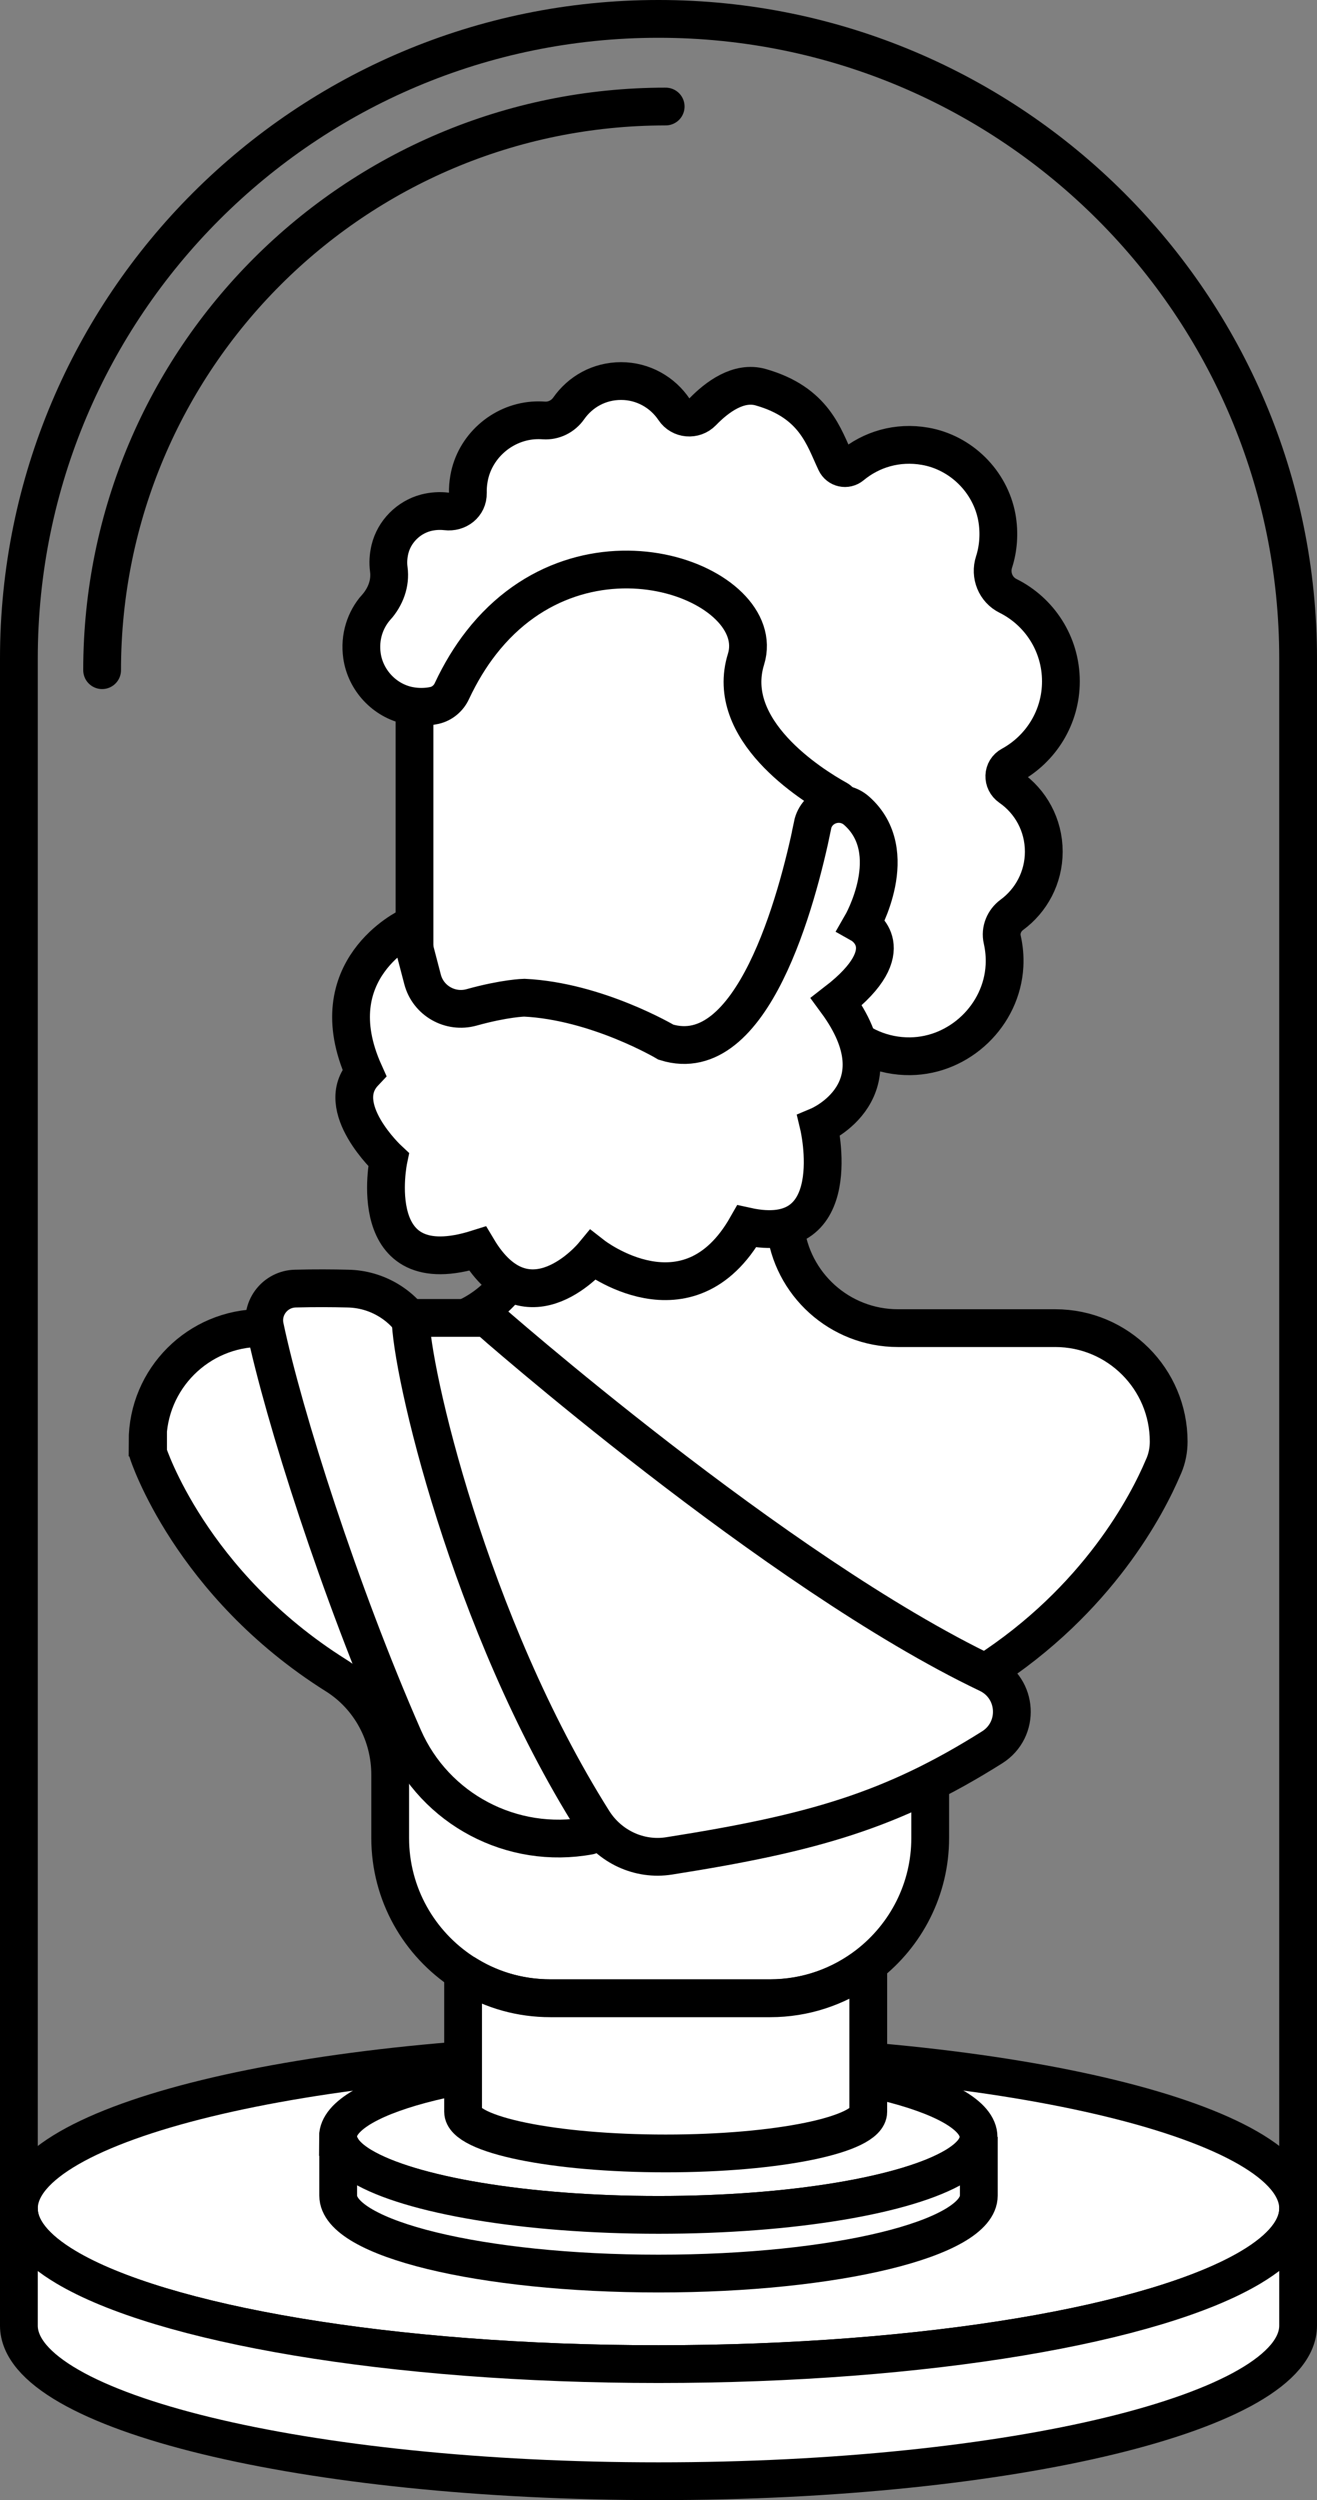 <?xml version="1.0" encoding="UTF-8"?>
<svg id="Layer_2" xmlns="http://www.w3.org/2000/svg" viewBox="0 0 104.6 198.54">
    <rect x="0" y="0" width="104.6" height="198.54" fill="#808080" stroke="none"/>
    <defs>
        <style>
            .cls-1 {
            fill: #fff;
            }

            .cls-1, .cls-2 {
            stroke: #000;
            stroke-linecap: round;
            stroke-miterlimit: 10;
            stroke-width: 3px;
            }

            .cls-2 {
            fill: none;
            }
        </style>
    </defs>
    <g id="Layer_2-2" data-name="Layer_2">
        <g>
            <g>
                <g>
                    <path class="cls-1"
                          d="M1.5,175.38c0,1.64,1.32,3.21,3.72,4.65,7.55,4.53,25.79,7.71,47.08,7.71s39.52-3.19,47.08-7.71c2.4-1.43,3.72-3,3.72-4.65,0-6.83-22.74-12.37-50.8-12.37S1.5,168.56,1.5,175.38Z"/>
                    <path class="cls-1"
                          d="M1.5,175.38v9.3c0,6.83,22.74,12.36,50.8,12.36,28.06,0,50.8-5.53,50.8-12.36v-9.3c0,1.64-1.32,3.21-3.72,4.65-7.55,4.53-25.79,7.71-47.08,7.71s-39.52-3.19-47.08-7.71c-2.4-1.43-3.72-3-3.72-4.65Z"/>
                </g>
                <g>
                    <g>
                        <path class="cls-1"
                              d="M26.86,169.7c0,.82.66,1.61,1.86,2.33,3.78,2.27,12.91,3.86,23.57,3.86s19.79-1.6,23.57-3.86c1.2-.72,1.86-1.5,1.86-2.33,0-3.42-11.39-6.19-25.44-6.19s-25.44,2.77-25.44,6.19Z"/>
                        <path class="cls-1"
                              d="M27.11,170.57c-.07-.12-.25-.08-.25.06v3.73c0,3.42,11.39,6.19,25.44,6.19,14.05,0,25.44-2.77,25.44-6.19v-4.66c0,.82-.66,1.61-1.86,2.33-3.78,2.27-12.91,3.86-23.57,3.86s-19.79-1.6-23.57-3.86c-.77-.46-1.32-.95-1.61-1.46Z"/>
                    </g>
                    <g>
                        <path class="cls-1"
                              d="M11.76,114.48v.91s3.34,10.38,14.93,17.66c2.7,1.7,4.3,4.7,4.3,7.89v5.02c0,4.47,2.31,8.4,5.79,10.67,1.99,1.3,4.37,2.05,6.93,2.05h17.45c2.94,0,5.64-1,7.79-2.67,3-2.33,4.93-5.97,4.93-10.05v-5.2c0-3.17,1.58-6.15,4.25-7.86.04-.03.08-.05.11-.07,9-5.78,12.91-13.4,14.13-16.28.03-.06.05-.12.08-.18.25-.6.37-1.24.37-1.89h0c0-4.97-4.03-9.01-9.01-9.01h-12.49c-4.64,0-8.47-3.51-8.95-8.03-.03-.32-.05-.65-.05-.98v-9.05s-4.61-.52-4.61-.52l-4.29-.49v-.26s-1.15.13-1.15.13l-1.14-.13v.26l-8.9,1.01v9.05c0,2.01-.66,3.87-1.78,5.37-.9,1.21-2.09,2.19-3.48,2.82-1.14.52-2.41.81-3.75.81h-12.49c-4.97,0-9.01,4.03-9.01,9.01Z"/>
                        <g>
                            <path class="cls-1"
                                  d="M46.8,145.78c-6.13,1.13-12.25-2.09-14.75-7.8-5.07-11.56-9.52-25.53-11.01-32.62-.32-1.54.84-2.99,2.41-3.03s2.94-.03,4.17,0c2.3.04,4.4,1.29,5.53,3.29"/>
                            <path class="cls-1"
                                  d="M38.67,104.66s22.94,20.22,39.79,28.26c2.38,1.14,2.57,4.43.34,5.84-7.96,5.01-14.21,6.82-25.65,8.62-2.38.38-4.74-.73-6.03-2.77-9.91-15.72-14.51-35.98-14.51-39.95h6.07Z"/>
                        </g>
                        <g>
                            <polygon class="cls-1"
                                     points="32.92 51.83 32.92 83.8 42.86 90.09 53.97 90.89 60.66 83.8 71.76 54.1 54.64 40.66 39.52 43.53 32.92 51.83"/>
                            <path class="cls-1"
                                  d="M29.88,48.22c-.88,1-1.34,2.37-1.13,3.86.28,1.94,1.79,3.56,3.71,3.95.7.14,1.4.13,2.05-.01.61-.14,1.12-.57,1.38-1.14h0c.69-1.47,1.47-2.74,2.32-3.83,8.21-10.54,22.89-4.7,21.04,1.3-1.74,5.61,5.13,9.94,7.26,11.12.35.2.51.61.39.99l-1.96,5.96,1.03,5.87-1.35-.4h0c-.22,4.41,3.31,8.04,7.68,7.99,3.93-.05,7.27-3.26,7.48-7.18.04-.72-.03-1.42-.18-2.09-.17-.74.15-1.51.76-1.96,1.54-1.13,2.54-2.96,2.54-5.02,0-2.12-1.05-3.99-2.67-5.11-.64-.45-.62-1.38.07-1.75,2.36-1.29,3.96-3.79,3.96-6.66,0-2.98-1.71-5.55-4.2-6.79-.99-.49-1.45-1.64-1.11-2.69s.45-2.3.22-3.56c-.53-2.84-2.84-5.13-5.69-5.63-2.22-.39-4.3.26-5.84,1.54-.42.35-1.04.21-1.27-.28-.94-1.98-1.67-4.73-5.95-5.95-1.75-.5-3.46.76-4.63,1.97-.64.66-1.74.57-2.25-.2-.91-1.36-2.46-2.26-4.21-2.26s-3.24.86-4.16,2.17c-.45.64-1.19,1.01-1.97.96-.28-.02-.56-.02-.85,0-2.52.19-4.67,2.12-5.1,4.61-.07.39-.1.78-.09,1.16.02.93-.8,1.56-1.72,1.45-.51-.06-1.06-.03-1.61.11-1.4.37-2.52,1.5-2.86,2.9-.13.55-.16,1.08-.09,1.59.15,1.11-.26,2.18-1,3.02Z"/>
                            <path class="cls-1"
                                  d="M64.54,65.55c-1.22,5.93-4.78,19.35-11.65,17.21,0,0-5.47-3.25-11.25-3.53,0,0-1.53.03-4.19.77-1.69.47-3.45-.53-3.89-2.23l-1.09-4.17s-7.23,3.38-3.54,11.58c-2.57,2.73,1.93,6.91,1.93,6.91,0,0-2.09,9.97,7.07,7.07,4.02,6.75,9.16.53,9.16.53,0,0,7.56,5.9,12.22-2.3,8.04,1.77,5.72-7.99,5.72-7.99,0,0,6.6-2.78,1.4-9.86,5.41-4.18,1.99-6.11,1.99-6.11,0,0,3.33-5.77-.39-9.05-1.23-1.08-3.17-.45-3.5,1.16Z"/>
                        </g>
                    </g>
                    <path class="cls-1"
                          d="M37.24,156.92c-.2-.12-.46.02-.46.25v10.53c0,1.83,7.21,3.31,16.09,3.31s16.09-1.48,16.09-3.31v-11.08c0-.25-.28-.39-.48-.24-2.07,1.45-4.59,2.31-7.31,2.31h-17.45c-2.37,0-4.58-.64-6.47-1.77Z"/>
                </g>
                <path class="cls-2" d="M1.5,175.38V52.3C1.5,24.24,24.24,1.5,52.3,1.5s50.8,22.74,50.8,50.8v123.08"/>
            </g>
            <path class="cls-2" d="M52.87,8.46c-24.72,0-44.76,20.04-44.76,44.76"/>
        </g>
    </g>
</svg>